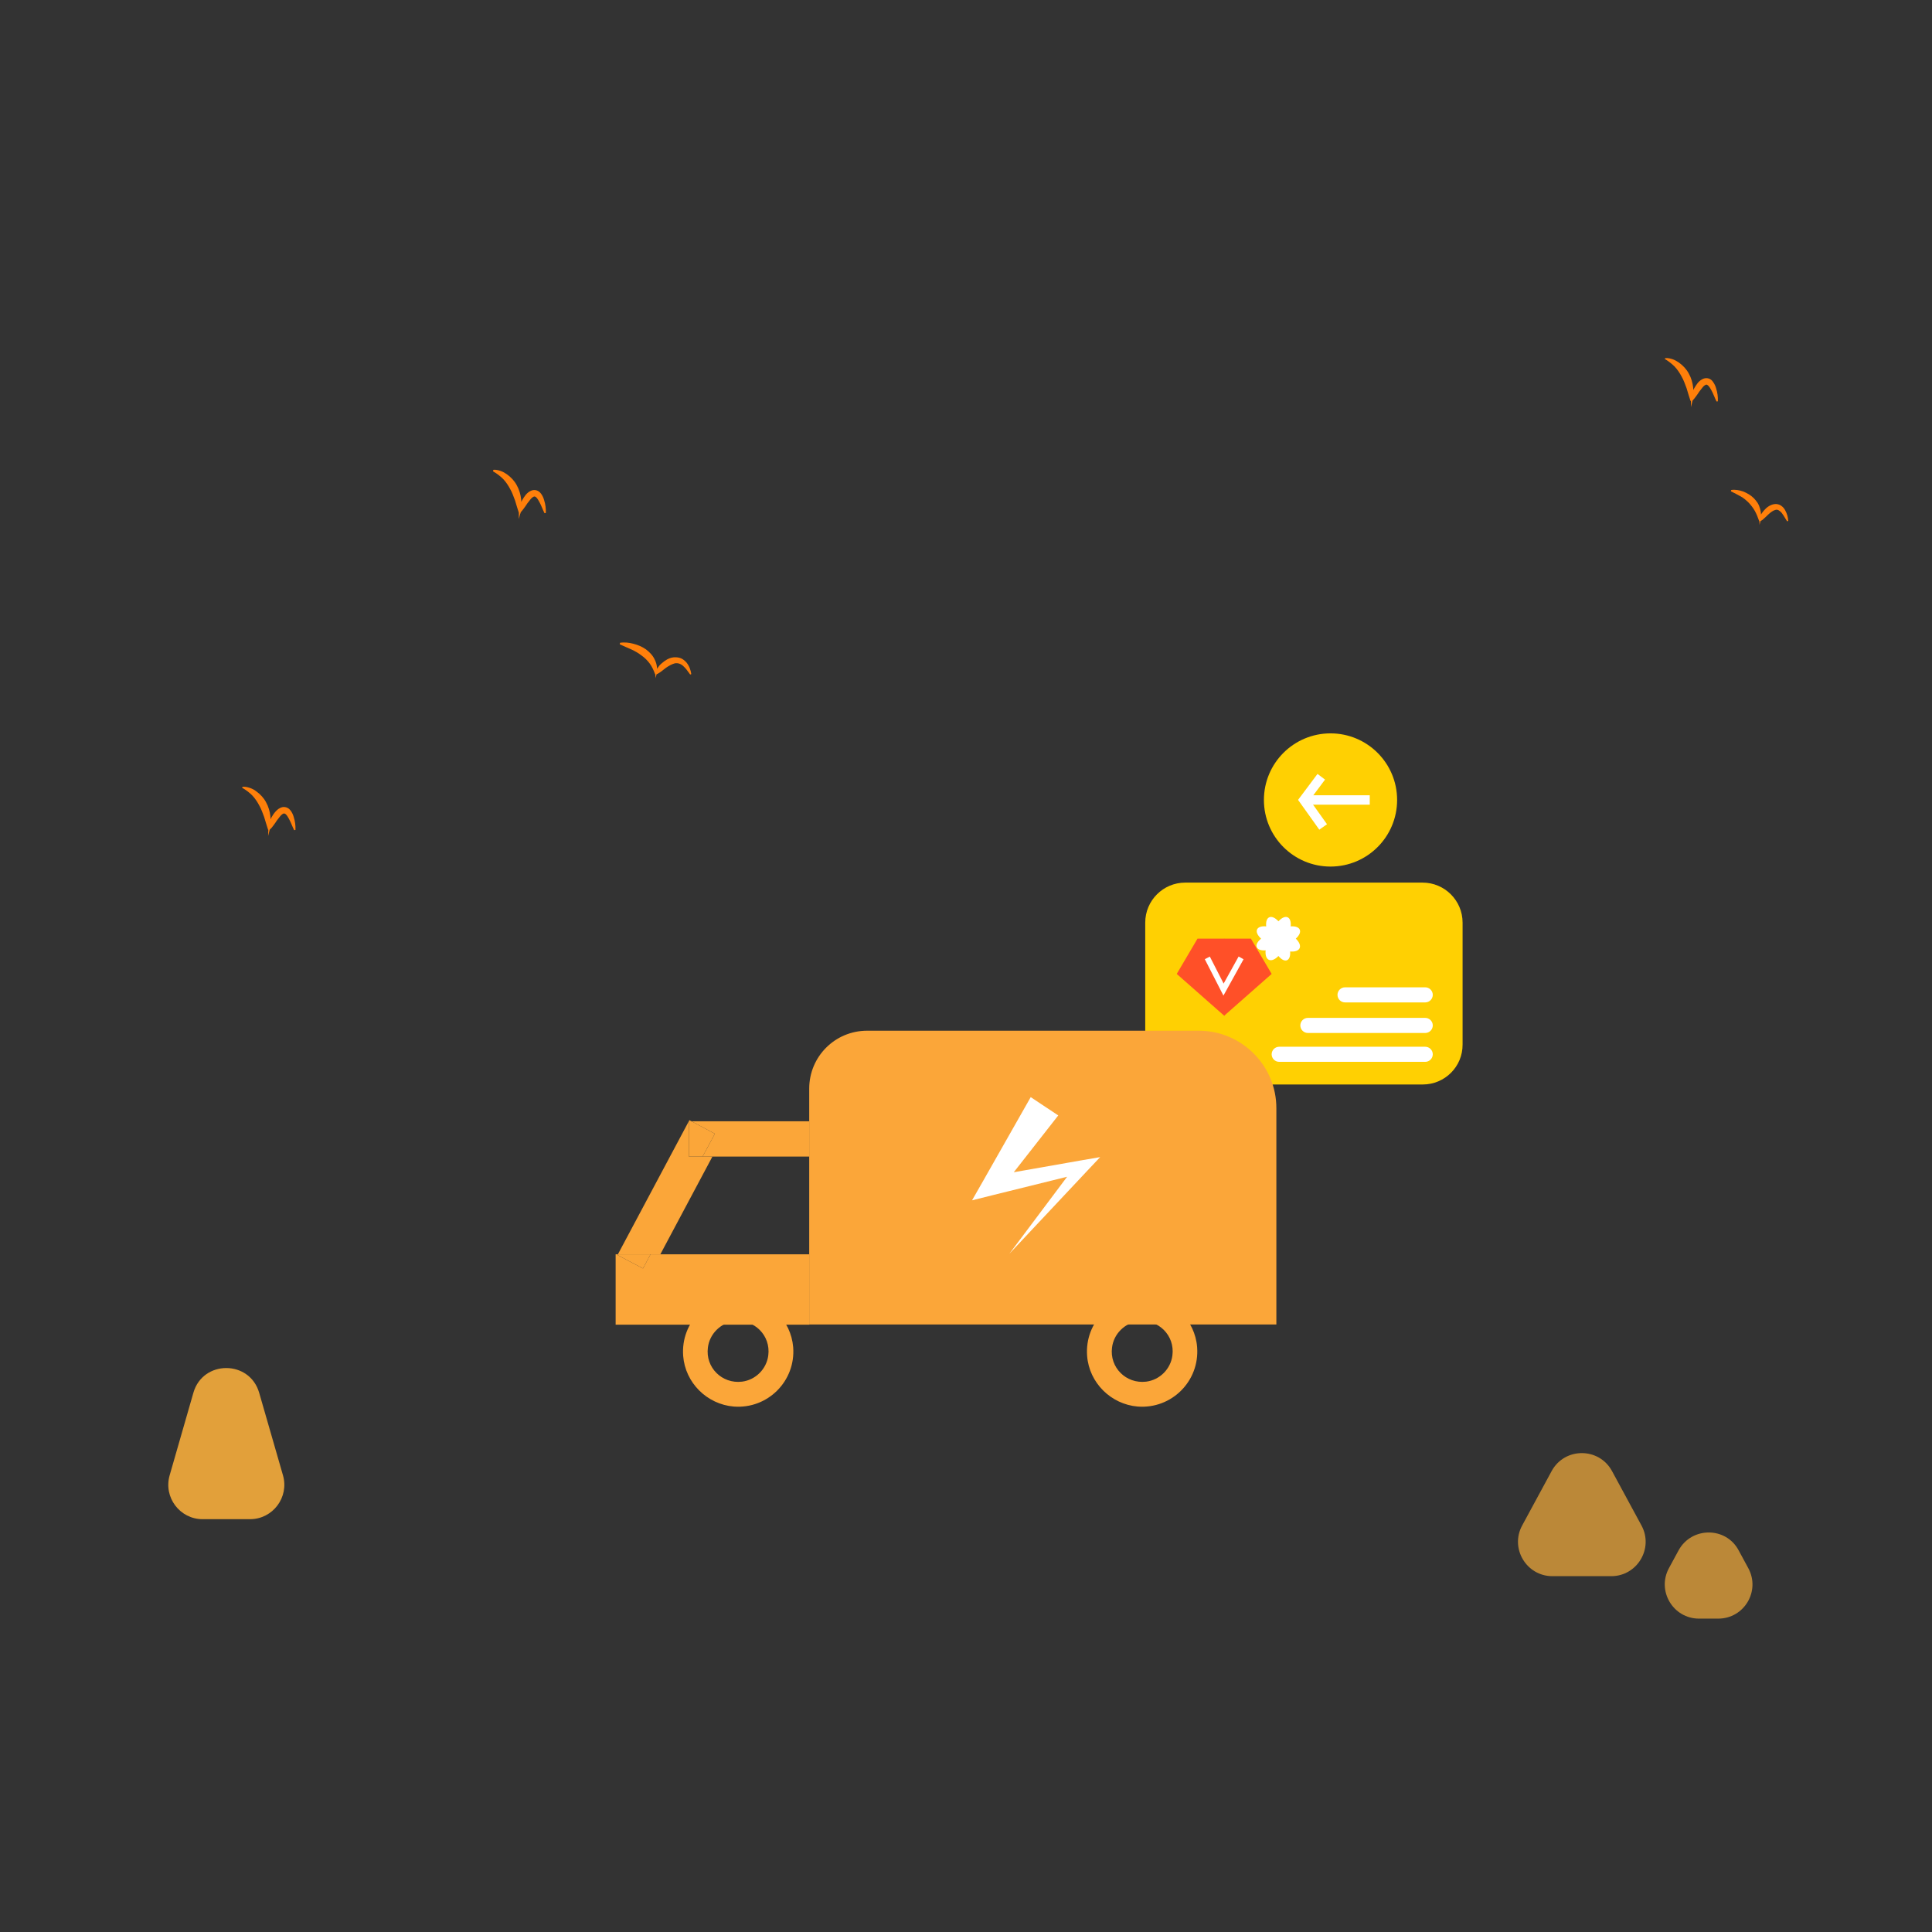 <?xml version="1.0" standalone="no"?><!DOCTYPE svg PUBLIC "-//W3C//DTD SVG 1.1//EN" "http://www.w3.org/Graphics/SVG/1.1/DTD/svg11.dtd"><svg height="1024" node-id="1" sillyvg="true" template-height="1024" template-width="1024" version="1.1" viewBox="0 0 1024 1024" width="1024" xmlns="http://www.w3.org/2000/svg" xmlns:xlink="http://www.w3.org/1999/xlink"><rect x="0" y="0" width="1024" height="1024" fill="#333333" stroke="none"/><defs node-id="101"><linearGradient gradientUnits="userSpaceOnUse" id="SVGID_1_" node-id="19" spreadMethod="pad" x1="781.44" x2="781.44" y1="-715.92" y2="-890.56"><stop offset="0.188" stop-color="#ffffff" stop-opacity="0"></stop><stop offset="1" stop-color="#f7931e"></stop></linearGradient><linearGradient gradientUnits="userSpaceOnUse" id="SVGID_2_" node-id="23" spreadMethod="pad" x1="816.36" x2="816.36" y1="-766.3" y2="-940.94"><stop offset="0.188" stop-color="#ffffff" stop-opacity="0"></stop><stop offset="1" stop-color="#f7931e"></stop></linearGradient><linearGradient gradientUnits="userSpaceOnUse" id="SVGID_3_" node-id="27" spreadMethod="pad" x1="216.44" x2="216.44" y1="-517.28" y2="-794.58"><stop offset="0.188" stop-color="#ffffff" stop-opacity="0"></stop><stop offset="1" stop-color="#f7931e"></stop></linearGradient><linearGradient gradientUnits="userSpaceOnUse" id="SVGID_4_" node-id="31" spreadMethod="pad" x1="289" x2="289" y1="-560.51" y2="-845.79"><stop offset="0.188" stop-color="#ffffff" stop-opacity="0"></stop><stop offset="1" stop-color="#f7931e"></stop></linearGradient><linearGradient gradientUnits="userSpaceOnUse" id="SVGID_5_" node-id="35" spreadMethod="pad" x1="312.08" x2="312.08" y1="-507.4" y2="-762.14"><stop offset="0.188" stop-color="#ffffff" stop-opacity="0"></stop><stop offset="1" stop-color="#f7931e"></stop></linearGradient><linearGradient gradientUnits="userSpaceOnUse" id="SVGID_6_" node-id="39" spreadMethod="pad" x1="511.9" x2="511.9" y1="-80.72" y2="-316.88"><stop offset="0.188" stop-color="#ffffff" stop-opacity="0"></stop><stop offset="1" stop-color="#f7931e"></stop></linearGradient><linearGradient gradientUnits="userSpaceOnUse" id="SVGID_7_" node-id="46" spreadMethod="pad" x1="119.61" x2="119.61" y1="-168.361" y2="-203.891"><stop offset="0" stop-color="#ffffff" stop-opacity="0"></stop><stop offset="0.103" stop-color="#fffcf6" stop-opacity="0.103"></stop><stop offset="0.268" stop-color="#fef2df" stop-opacity="0.268"></stop><stop offset="0.474" stop-color="#fee3b9" stop-opacity="0.474"></stop><stop offset="0.713" stop-color="#fccd84" stop-opacity="0.713"></stop><stop offset="0.977" stop-color="#fbb241" stop-opacity="0.977"></stop><stop offset="1" stop-color="#fbb03b"></stop></linearGradient><linearGradient gradientUnits="userSpaceOnUse" id="SVGID_8_" node-id="58" spreadMethod="pad" x1="837.915" x2="837.915" y1="-154.693" y2="-178.372"><stop offset="0.011" stop-color="#ffffff" stop-opacity="0"></stop><stop offset="0.113" stop-color="#fffcf6" stop-opacity="0.103"></stop><stop offset="0.276" stop-color="#fef2df" stop-opacity="0.268"></stop><stop offset="0.48" stop-color="#fee3b9" stop-opacity="0.474"></stop><stop offset="0.716" stop-color="#fccd84" stop-opacity="0.713"></stop><stop offset="0.977" stop-color="#fbb241" stop-opacity="0.977"></stop><stop offset="1" stop-color="#fbb03b"></stop></linearGradient><linearGradient gradientUnits="userSpaceOnUse" id="SVGID_9_" node-id="69" spreadMethod="pad" x1="905.34" x2="905.34" y1="-139.668" y2="-157.905"><stop offset="0" stop-color="#ffffff" stop-opacity="0"></stop><stop offset="0.103" stop-color="#fffcf6" stop-opacity="0.103"></stop><stop offset="0.268" stop-color="#fef2df" stop-opacity="0.268"></stop><stop offset="0.474" stop-color="#fee3b9" stop-opacity="0.474"></stop><stop offset="0.713" stop-color="#fccd84" stop-opacity="0.713"></stop><stop offset="0.977" stop-color="#fbb241" stop-opacity="0.977"></stop><stop offset="1" stop-color="#fbb03b"></stop></linearGradient></defs><g node-id="308"><path d="M 740.50 424.00 C 740.50 443.50 724.70 459.30 705.20 459.30 C 685.70 459.30 669.90 443.50 669.90 424.00 C 669.90 404.50 685.70 388.70 705.20 388.70 C 724.70 388.70 740.50 404.50 740.50 424.00 Z" fill="#ffd002" fill-rule="nonzero" group-id="1" node-id="190" stroke="none" target-height="70.6" target-width="70.6" target-x="669.9" target-y="388.7"></path><path d="M 700.30 411.70 C 697.20 415.80 694.20 419.90 691.10 424.00 C 694.50 428.80 697.90 433.50 701.30 438.30" fill="none" group-id="1" node-id="192" stroke="#ffffff" stroke-linecap="butt" stroke-width="5" target-height="26.6" target-width="10.2" target-x="691.1" target-y="411.7"></path><path d="M 691.30 424.00 C 702.90 424.00 714.50 424.00 726.00 424.00" fill="none" group-id="1" node-id="194" stroke="#ffffff" stroke-linecap="butt" stroke-width="5" target-height="0" target-width="34.7" target-x="691.3" target-y="424"></path><path d="M 754.10 574.80 L 628.20 574.80 C 616.50 574.80 607.00 565.30 607.00 553.60 L 607.00 489.00 C 607.00 477.30 616.50 467.80 628.20 467.80 L 754.00 467.80 C 765.70 467.80 775.20 477.30 775.20 489.00 L 775.20 553.60 C 775.30 565.30 765.80 574.80 754.10 574.80 Z" fill="#ffd002" fill-rule="nonzero" group-id="1" node-id="196" stroke="none" target-height="107" target-width="168.3" target-x="607" target-y="467.8"></path><path d="M 755.40 531.30 L 712.90 531.30 C 710.70 531.30 708.90 529.50 708.90 527.30 L 708.90 527.30 C 708.90 525.10 710.70 523.30 712.90 523.30 L 755.40 523.30 C 757.60 523.30 759.40 525.10 759.40 527.30 L 759.40 527.30 C 759.40 529.50 757.60 531.30 755.40 531.30 Z" fill="#ffffff" fill-rule="nonzero" group-id="1" node-id="198" stroke="none" target-height="8" target-width="50.5" target-x="708.9" target-y="523.3"></path><path d="M 755.40 547.50 L 693.20 547.50 C 691.00 547.50 689.20 545.70 689.20 543.50 L 689.20 543.50 C 689.20 541.30 691.00 539.50 693.20 539.50 L 755.40 539.50 C 757.60 539.50 759.40 541.30 759.40 543.50 L 759.40 543.50 C 759.40 545.70 757.60 547.50 755.40 547.50 Z" fill="#ffffff" fill-rule="nonzero" group-id="1" node-id="200" stroke="none" target-height="8" target-width="70.2" target-x="689.2" target-y="539.5"></path><path d="M 755.40 562.80 L 678.00 562.80 C 675.80 562.80 674.00 561.00 674.00 558.80 L 674.00 558.80 C 674.00 556.60 675.80 554.80 678.00 554.80 L 755.40 554.80 C 757.60 554.80 759.40 556.60 759.40 558.80 L 759.40 558.80 C 759.40 561.00 757.60 562.80 755.40 562.80 Z" fill="#ffffff" fill-rule="nonzero" group-id="1" node-id="202" stroke="none" target-height="8" target-width="85.4" target-x="674" target-y="554.8"></path><g node-id="317"><path d="M 686.80 497.50 C 690.80 501.40 689.20 504.80 683.80 504.30 C 684.20 509.40 681.00 510.80 677.60 506.70 C 673.70 510.70 670.30 509.10 670.80 503.70 C 665.60 504.10 664.30 500.90 668.40 497.50 C 664.40 493.80 665.80 490.50 671.10 491.00 C 670.60 485.70 673.90 484.30 677.60 488.30 C 681.30 484.30 684.60 485.70 684.10 491.00 C 689.30 490.60 690.80 493.90 686.80 497.50 Z" fill="#ffffff" fill-rule="nonzero" group-id="1,10" node-id="206" stroke="none" target-height="26.5" target-width="26.5" target-x="664.3" target-y="484.3"></path></g><g node-id="318"><path d="M 648.80 497.50 L 663.00 497.50 L 674.00 516.20 L 648.80 538.40 Z" fill="#ff5028" fill-rule="nonzero" group-id="1,11" node-id="211" stroke="none" target-height="40.9" target-width="25.2" target-x="648.8" target-y="497.5"></path></g><path d="M 648.90 497.50 L 634.70 497.50 L 623.70 516.20 L 648.90 538.40 Z" fill="#ff5028" fill-rule="nonzero" group-id="1" node-id="214" stroke="none" target-height="40.9" target-width="25.2" target-x="623.7" target-y="497.5"></path><path d="M 639.90 507.70 L 648.50 524.50 L 657.80 507.70" fill="none" group-id="1" node-id="216" stroke="#ffffff" stroke-linecap="butt" stroke-width="3" target-height="16.8" target-width="17.9" target-x="639.9" target-y="507.7"></path></g><path d="M 801.10 219.80 C 801.10 268.01 792.28 307.10 781.40 307.10 C 770.52 307.10 761.70 268.01 761.70 219.80 C 761.70 171.59 770.52 132.50 781.40 132.50 C 792.28 132.50 801.10 171.59 801.10 219.80 Z" fill="url(#SVGID_1_)" fill-rule="nonzero" node-id="219" stroke="none" target-height="174.6" target-width="39.4" target-x="761.7" target-y="132.5"></path><path d="M 836.10 169.40 C 836.10 217.61 827.28 256.70 816.40 256.70 C 805.52 256.70 796.70 217.61 796.70 169.40 C 796.70 121.19 805.52 82.10 816.40 82.10 C 827.28 82.10 836.10 121.19 836.10 169.40 Z" fill="url(#SVGID_2_)" fill-rule="nonzero" node-id="221" stroke="none" target-height="174.6" target-width="39.4" target-x="796.7" target-y="82.1"></path><path d="M 247.70 367.10 C 247.70 443.65 233.69 505.70 216.40 505.70 C 199.11 505.70 185.10 443.65 185.10 367.10 C 185.10 290.55 199.11 228.50 216.40 228.50 C 233.69 228.50 247.70 290.55 247.70 367.10 Z" fill="url(#SVGID_3_)" fill-rule="nonzero" node-id="223" stroke="none" target-height="277.2" target-width="62.6" target-x="185.1" target-y="228.5"></path><path d="M 333.00 319.90 C 333.00 398.66 313.30 462.50 289.00 462.50 C 264.70 462.50 245.00 398.66 245.00 319.90 C 245.00 241.14 264.70 177.30 289.00 177.30 C 313.30 177.30 333.00 241.14 333.00 319.90 Z" fill="url(#SVGID_4_)" fill-rule="nonzero" node-id="225" stroke="none" target-height="285.2" target-width="88" target-x="245" target-y="177.3"></path><path d="M 340.80 388.20 C 340.80 458.56 327.95 515.60 312.10 515.60 C 296.25 515.60 283.40 458.56 283.40 388.20 C 283.40 317.84 296.25 260.80 312.10 260.80 C 327.95 260.80 340.80 317.84 340.80 388.20 Z" fill="url(#SVGID_5_)" fill-rule="nonzero" node-id="227" stroke="none" target-height="254.8" target-width="57.4" target-x="283.4" target-y="260.8"></path><path d="M 979.70 824.20 C 979.70 855.52 930.41 885.56 842.68 907.71 C 754.96 929.86 635.97 942.30 511.90 942.30 C 387.83 942.30 268.84 929.86 181.12 907.71 C 93.39 885.56 44.10 855.52 44.10 824.20 C 44.10 792.88 93.39 762.84 181.12 740.69 C 268.84 718.54 387.83 706.10 511.90 706.10 C 635.97 706.10 754.96 718.54 842.68 740.69 C 930.41 762.84 979.70 792.88 979.70 824.20 Z" fill="url(#SVGID_6_)" fill-rule="nonzero" node-id="229" stroke="none" target-height="236.2" target-width="935.6" target-x="44.1" target-y="706.1"></path><path d="M 102.50 738.20 L 89.90 782.00 C 86.60 793.60 95.30 805.20 107.40 805.20 L 132.50 805.20 C 144.60 805.20 153.30 793.60 150.00 782.00 L 137.40 738.30 C 132.40 720.70 107.50 720.70 102.50 738.20 Z" fill="#fbb03b" fill-opacity="0.87" fill-rule="nonzero" group-id="2,12" node-id="235" stroke="none" target-height="84.5" target-width="66.7" target-x="86.6" target-y="720.7"></path><path d="M 120.60 853.50 L 118.70 853.50 C 115.50 853.50 112.90 850.90 112.90 847.70 L 112.90 805.20 L 126.40 805.20 L 126.40 847.70 C 126.40 850.90 123.80 853.50 120.60 853.50 Z" fill="url(#SVGID_7_)" fill-opacity="0.87" fill-rule="nonzero" group-id="2,12" node-id="237" stroke="none" target-height="48.3" target-width="13.5" target-x="112.9" target-y="805.2"></path><path d="M 822.40 779.70 L 806.80 808.50 C 800.20 820.60 809.00 835.40 822.80 835.40 L 854.00 835.40 C 867.80 835.40 876.60 820.60 870.00 808.50 L 854.40 779.70 C 847.50 767.00 829.30 767.00 822.40 779.70 Z" fill="#fbb03b" fill-opacity="0.68" fill-rule="nonzero" group-id="2,13,14" node-id="244" stroke="none" target-height="68.4" target-width="76.4" target-x="800.2" target-y="767"></path><path d="M 839.10 867.50 L 836.60 867.50 C 832.60 867.50 829.30 864.20 829.30 860.20 L 829.30 835.30 L 846.30 835.30 L 846.30 860.20 C 846.40 864.30 843.20 867.50 839.10 867.50 Z" fill="url(#SVGID_8_)" fill-opacity="0.68" fill-rule="nonzero" group-id="2,13,14" node-id="246" stroke="none" target-height="32.2" target-width="17.1" target-x="829.3" target-y="835.3"></path><path d="M 889.70 821.70 L 884.60 831.10 C 878.00 843.20 886.80 857.90 900.50 857.90 L 910.70 857.90 C 924.50 857.90 933.20 843.20 926.60 831.10 L 921.50 821.70 C 914.80 809.10 896.60 809.10 889.70 821.70 Z" fill="#fbb03b" fill-opacity="0.68" fill-rule="nonzero" group-id="2,13,15" node-id="251" stroke="none" target-height="48.8" target-width="55.2" target-x="878" target-y="809.1"></path><path d="M 906.30 882.70 L 904.40 882.70 C 901.30 882.70 898.80 880.20 898.80 877.10 L 898.80 858.00 L 911.90 858.00 L 911.90 877.20 C 911.90 880.20 909.40 882.70 906.30 882.70 Z" fill="url(#SVGID_9_)" fill-opacity="0.68" fill-rule="nonzero" group-id="2,13,15" node-id="253" stroke="none" target-height="24.7" target-width="13.1" target-x="898.8" target-y="858"></path><path d="M 261.50 249.00 C 262.80 248.90 264.10 249.20 265.30 249.60 C 266.50 250.00 267.70 250.70 268.70 251.40 C 270.80 252.90 272.70 254.90 273.90 257.20 C 275.20 259.50 275.90 262.00 276.20 264.50 C 276.50 267.00 276.40 269.50 275.80 272.00 L 275.00 275.10 L 275.00 272.10 L 275.00 272.10 L 275.00 271.80 L 275.00 271.70 L 275.00 271.50 L 275.00 271.00 C 275.00 270.70 275.00 270.40 275.10 270.10 C 275.20 269.50 275.30 268.90 275.40 268.40 C 275.70 267.30 276.20 266.20 276.70 265.20 C 277.30 264.20 277.90 263.20 278.70 262.20 C 279.10 261.70 279.60 261.30 280.20 260.80 C 280.80 260.40 281.50 260.00 282.40 259.80 C 283.30 259.60 284.40 259.80 285.10 260.20 C 285.90 260.60 286.40 261.20 286.80 261.70 C 287.60 262.80 288.10 264.00 288.40 265.10 C 289.10 267.30 289.40 269.60 289.30 271.90 L 288.60 272.00 C 287.60 270.00 286.90 267.90 285.90 266.10 C 285.40 265.20 284.90 264.30 284.30 263.70 C 284.00 263.40 283.70 263.20 283.50 263.20 C 283.30 263.10 283.20 263.20 283.00 263.20 C 282.60 263.30 281.90 263.80 281.30 264.50 C 280.70 265.20 280.10 266.00 279.50 266.80 C 278.90 267.70 278.40 268.50 277.70 269.40 C 277.40 269.80 277.00 270.30 276.70 270.70 C 276.50 270.90 276.30 271.10 276.20 271.30 L 275.90 271.60 L 276.00 272.00 L 275.90 272.10 C 275.90 272.10 275.90 272.20 275.80 272.10 L 275.80 272.10 L 275.10 272.10 C 274.30 269.80 273.70 267.50 273.00 265.30 C 272.20 263.20 271.50 261.10 270.40 259.20 C 269.40 257.30 268.20 255.50 266.70 253.90 C 265.20 252.40 263.40 251.00 261.30 249.80 L 261.50 249.00 Z" fill="#ff7f0a" fill-rule="nonzero" group-id="3" node-id="260" stroke="none" target-height="26.2" target-width="28.1" target-x="261.3" target-y="248.9"></path><path d="M 328.60 340.70 C 331.00 340.30 333.40 340.60 335.70 341.20 C 338.00 341.80 340.30 342.70 342.40 344.20 C 344.40 345.70 346.20 347.60 347.20 350.00 C 348.30 352.30 348.50 354.90 348.00 357.30 L 347.50 359.40 L 347.30 357.40 L 347.30 357.40 C 347.30 357.30 347.30 357.30 347.30 357.20 L 347.30 357.20 L 347.30 357.10 L 347.30 357.00 L 347.30 356.80 L 347.40 356.40 C 347.50 356.10 347.60 355.90 347.70 355.60 C 347.90 355.10 348.20 354.60 348.50 354.10 C 349.10 353.20 349.80 352.30 350.70 351.60 C 352.40 350.10 354.40 348.70 357.00 348.40 C 358.30 348.30 359.70 348.40 360.90 348.90 C 362.10 349.40 363.10 350.30 363.90 351.20 C 365.40 353.10 366.10 355.20 366.40 357.30 L 365.80 357.50 C 364.60 355.80 363.40 354.10 362.00 352.90 C 360.60 351.70 359.10 351.30 357.60 351.60 C 356.10 352.00 354.50 352.90 352.90 354.00 C 352.10 354.60 351.40 355.20 350.60 355.80 C 350.20 356.10 349.80 356.40 349.30 356.70 L 348.60 357.10 L 348.20 357.30 L 348.00 357.40 L 347.90 357.40 C 347.90 357.40 347.90 357.40 347.90 357.40 C 347.90 357.40 347.90 357.40 347.90 357.40 C 347.90 357.40 347.90 357.30 347.90 357.20 L 347.90 357.20 L 347.20 357.30 C 346.40 355.10 345.50 353.20 344.30 351.60 C 343.10 350.00 341.70 348.60 340.00 347.40 C 338.40 346.20 336.60 345.10 334.60 344.20 C 332.60 343.30 330.60 342.50 328.50 341.50 L 328.60 340.70 Z" fill="#ff7f0a" fill-rule="nonzero" group-id="4" node-id="265" stroke="none" target-height="19.1" target-width="37.9" target-x="328.5" target-y="340.3"></path><path d="M 882.70 189.80 C 884.00 189.70 885.30 190.00 886.50 190.40 C 887.70 190.80 888.90 191.50 889.90 192.20 C 892.00 193.70 893.90 195.70 895.10 198.00 C 896.40 200.30 897.10 202.80 897.40 205.30 C 897.70 207.80 897.60 210.30 897.00 212.70 L 896.20 215.80 L 896.20 212.80 L 896.20 212.80 L 896.20 212.50 L 896.20 212.40 L 896.20 212.20 L 896.20 211.70 C 896.20 211.40 896.20 211.10 896.30 210.80 C 896.40 210.20 896.50 209.60 896.60 209.10 C 896.90 208.00 897.40 206.90 897.90 205.90 C 898.50 204.90 899.10 203.90 899.90 202.90 C 900.30 202.40 900.80 202.00 901.40 201.50 C 902.00 201.10 902.70 200.70 903.60 200.50 C 904.50 200.30 905.60 200.50 906.30 200.90 C 907.10 201.30 907.60 201.90 908.00 202.50 C 908.80 203.60 909.30 204.80 909.60 205.90 C 910.30 208.10 910.60 210.40 910.50 212.70 L 909.80 212.80 C 908.80 210.80 908.10 208.70 907.10 206.90 C 906.60 206.00 906.10 205.10 905.50 204.50 C 905.20 204.20 904.90 204.00 904.70 203.90 C 904.50 203.80 904.40 203.90 904.20 203.90 C 903.80 204.00 903.10 204.50 902.50 205.20 C 901.90 205.90 901.30 206.70 900.70 207.50 C 900.10 208.40 899.60 209.20 898.90 210.10 C 898.60 210.50 898.20 211.00 897.90 211.40 C 897.70 211.60 897.50 211.80 897.40 212.00 L 897.10 212.30 L 896.90 212.40 L 896.80 212.50 C 896.80 212.50 896.80 212.60 896.70 212.40 L 896.70 212.40 L 896.00 212.50 C 895.20 210.20 894.60 207.90 893.90 205.70 C 893.10 203.60 892.40 201.50 891.30 199.60 C 890.30 197.70 889.10 195.90 887.60 194.30 C 886.10 192.80 884.30 191.40 882.30 190.20 L 882.70 189.80 Z" fill="#ff7f0a" fill-rule="nonzero" group-id="5" node-id="270" stroke="none" target-height="26.1" target-width="28.3" target-x="882.3" target-y="189.7"></path><path d="M 917.60 259.70 C 919.80 259.40 921.90 259.80 923.90 260.50 C 925.90 261.30 927.90 262.40 929.50 264.00 C 930.30 264.80 931.00 265.70 931.60 266.60 C 932.20 267.60 932.60 268.60 932.90 269.70 C 933.50 271.80 933.60 274.10 933.10 276.10 L 932.60 278.20 L 932.50 276.20 L 932.50 276.20 L 932.50 275.60 L 932.50 275.20 C 932.50 274.90 932.60 274.70 932.70 274.50 C 932.80 274.00 933.00 273.60 933.20 273.10 C 933.60 272.20 934.20 271.40 934.90 270.60 C 935.60 269.80 936.30 269.10 937.20 268.50 C 938.10 267.90 939.10 267.40 940.40 267.20 C 941.60 267.00 943.00 267.30 944.00 268.00 C 945.00 268.70 945.70 269.50 946.20 270.50 C 947.20 272.30 947.70 274.20 947.80 276.10 L 947.20 276.30 C 946.20 274.70 945.30 273.10 944.30 271.80 C 943.80 271.20 943.20 270.70 942.60 270.40 C 942.00 270.10 941.50 270.10 940.90 270.30 C 939.70 270.60 938.40 271.60 937.10 272.80 C 936.50 273.40 935.90 274.00 935.20 274.60 C 934.90 274.90 934.50 275.20 934.20 275.50 C 934.00 275.60 933.80 275.80 933.60 275.90 L 933.30 276.10 L 933.10 276.20 L 933.00 276.20 C 933.00 276.20 933.00 276.20 933.00 276.20 C 933.00 276.20 933.00 276.20 933.00 276.20 C 933.00 276.20 933.00 276.10 933.00 276.10 L 933.00 276.10 L 932.40 276.20 C 931.70 274.20 931.00 272.40 930.10 270.80 C 929.20 269.20 928.10 267.80 926.90 266.50 C 925.60 265.20 924.20 264.00 922.60 263.10 C 921.00 262.20 919.20 261.30 917.40 260.40 L 917.60 259.70 Z" fill="#ff7f0a" fill-rule="nonzero" group-id="6" node-id="275" stroke="none" target-height="18.8" target-width="30.4" target-x="917.4" target-y="259.4"></path><path d="M 128.60 417.00 C 129.90 416.90 131.20 417.20 132.40 417.60 C 133.60 418.00 134.80 418.60 135.80 419.40 C 137.90 420.90 139.80 422.90 141.00 425.20 C 142.30 427.50 143.00 430.00 143.30 432.50 C 143.60 435.00 143.50 437.50 142.90 440.00 L 142.10 443.10 L 142.20 440.10 L 142.20 440.10 L 142.20 439.80 L 142.20 439.70 L 142.20 439.50 L 142.20 439.00 C 142.20 438.70 142.20 438.40 142.30 438.10 C 142.40 437.50 142.50 436.90 142.60 436.40 C 142.90 435.30 143.40 434.20 143.90 433.20 C 144.50 432.20 145.10 431.20 146.00 430.20 C 146.40 429.70 146.90 429.30 147.50 428.80 C 148.10 428.40 148.80 428.00 149.70 427.80 C 150.60 427.60 151.60 427.80 152.40 428.20 C 153.20 428.60 153.70 429.20 154.10 429.70 C 154.90 430.80 155.40 432.00 155.70 433.10 C 156.40 435.30 156.70 437.60 156.60 439.90 L 155.90 440.00 C 154.90 438.00 154.20 435.90 153.20 434.10 C 152.70 433.20 152.20 432.30 151.60 431.70 C 151.30 431.40 151.00 431.20 150.80 431.20 C 150.60 431.10 150.50 431.20 150.30 431.20 C 149.90 431.30 149.20 431.80 148.60 432.50 C 148.00 433.20 147.40 434.00 146.80 434.80 C 146.20 435.70 145.70 436.50 145.00 437.40 C 144.70 437.80 144.30 438.30 144.00 438.70 C 143.80 438.90 143.60 439.10 143.40 439.30 L 143.10 439.60 L 143.00 439.70 L 142.90 439.80 C 142.90 439.80 142.90 439.90 142.80 439.80 L 142.80 439.80 L 142.10 439.80 C 141.30 437.50 140.70 435.20 140.00 433.00 C 139.20 430.90 138.50 428.80 137.40 426.90 C 136.40 425.00 135.20 423.20 133.70 421.60 C 132.20 420.10 130.40 418.70 128.30 417.50 L 128.60 417.00 Z" fill="#ff7f0a" fill-rule="nonzero" group-id="7" node-id="280" stroke="none" target-height="26.2" target-width="28.4" target-x="128.3" target-y="416.9"></path><path d="M 344.80 664.80 L 429.00 664.80 L 429.00 613.00 L 372.40 613.00 Z" fill="none" group-id="8" node-id="285" stroke="none" target-height="51.8" target-width="84.2" target-x="344.8" target-y="613"></path><path d="M 635.40 546.30 L 459.60 546.30 C 442.60 546.30 428.90 560.00 428.90 577.00 L 428.90 594.30 L 428.90 613.00 L 428.90 664.70 L 428.90 702.00 L 676.50 702.00 L 676.50 587.50 C 676.60 564.80 658.10 546.30 635.40 546.30 Z" fill="#fba639" fill-rule="nonzero" group-id="8" node-id="287" stroke="none" target-height="155.7" target-width="247.7" target-x="428.9" target-y="546.3"></path><path d="M 344.80 664.80 L 340.80 672.30 L 327.30 665.20 L 327.50 664.80 L 326.30 664.80 L 326.30 702.10 L 429.00 702.10 L 429.00 664.80 Z" fill="#fba639" fill-rule="nonzero" group-id="8" node-id="289" stroke="none" target-height="37.3" target-width="102.7" target-x="326.3" target-y="664.8"></path><path d="M 372.40 613.00 L 429.00 613.00 L 429.00 594.30 L 366.50 594.30 L 378.90 600.90 Z" fill="#fba639" fill-rule="nonzero" group-id="8" node-id="291" stroke="none" target-height="18.7" target-width="62.5" target-x="366.5" target-y="594.3"></path><path d="M 377.60 613.00 L 365.10 613.00 L 365.10 594.30 L 366.50 594.30 L 365.40 593.70 L 327.50 664.80 L 350.00 664.80 Z" fill="#fba639" fill-rule="nonzero" group-id="8" node-id="293" stroke="none" target-height="71.1" target-width="50.1" target-x="327.5" target-y="593.7"></path><path d="M 340.80 672.30 L 344.80 664.80 L 327.50 664.80 L 327.30 665.20 Z" fill="#fba639" fill-rule="nonzero" group-id="8" node-id="295" stroke="none" target-height="7.5" target-width="17.5" target-x="327.3" target-y="664.8"></path><path d="M 365.10 613.00 L 372.40 613.00 L 378.90 600.90 L 366.50 594.30 L 365.10 594.30 Z" fill="#fba639" fill-rule="nonzero" group-id="8" node-id="297" stroke="none" target-height="18.7" target-width="13.8" target-x="365.1" target-y="594.3"></path><path d="M 393.60 687.20 C 375.60 685.80 360.70 700.70 362.10 718.70 C 363.20 732.90 374.70 744.30 388.90 745.50 C 406.90 746.90 421.80 732.00 420.40 714.00 C 419.20 699.80 407.80 688.30 393.60 687.20 Z M 393.30 732.30 C 382.70 733.60 373.80 724.80 375.20 714.20 C 376.10 707.00 381.90 701.20 389.10 700.30 C 399.70 699.00 408.60 707.80 407.20 718.40 C 406.30 725.60 400.50 731.40 393.30 732.30 Z" fill="#fba639" fill-rule="nonzero" group-id="8" node-id="299" stroke="none" target-height="61.1" target-width="61.1" target-x="360.7" target-y="685.8"></path><path d="M 607.70 687.20 C 589.70 685.80 574.80 700.70 576.20 718.70 C 577.30 732.90 588.80 744.30 603.00 745.50 C 621.00 746.90 635.90 732.00 634.50 714.00 C 633.40 699.80 621.90 688.30 607.70 687.20 Z M 607.50 732.30 C 596.90 733.60 588.00 724.80 589.40 714.20 C 590.30 707.00 596.10 701.20 603.30 700.30 C 613.90 699.00 622.80 707.80 621.40 718.40 C 620.50 725.60 614.70 731.40 607.50 732.30 Z" fill="#fba639" fill-rule="nonzero" group-id="8" node-id="301" stroke="none" target-height="61.1" target-width="61.1" target-x="574.8" target-y="685.8"></path><path d="M 560.90 591.20 L 529.50 631.30 L 524.30 623.60 L 573.20 615.00 L 583.10 613.30 L 576.40 620.40 L 535.00 664.50 L 535.00 664.50 L 571.30 616.10 L 574.50 621.50 L 526.40 633.40 L 515.20 636.20 L 521.20 625.70 L 546.30 581.50 Z" fill="#ffffff" fill-rule="nonzero" group-id="9" node-id="306" stroke="none" target-height="83" target-width="67.9" target-x="515.2" target-y="581.5"></path></svg>